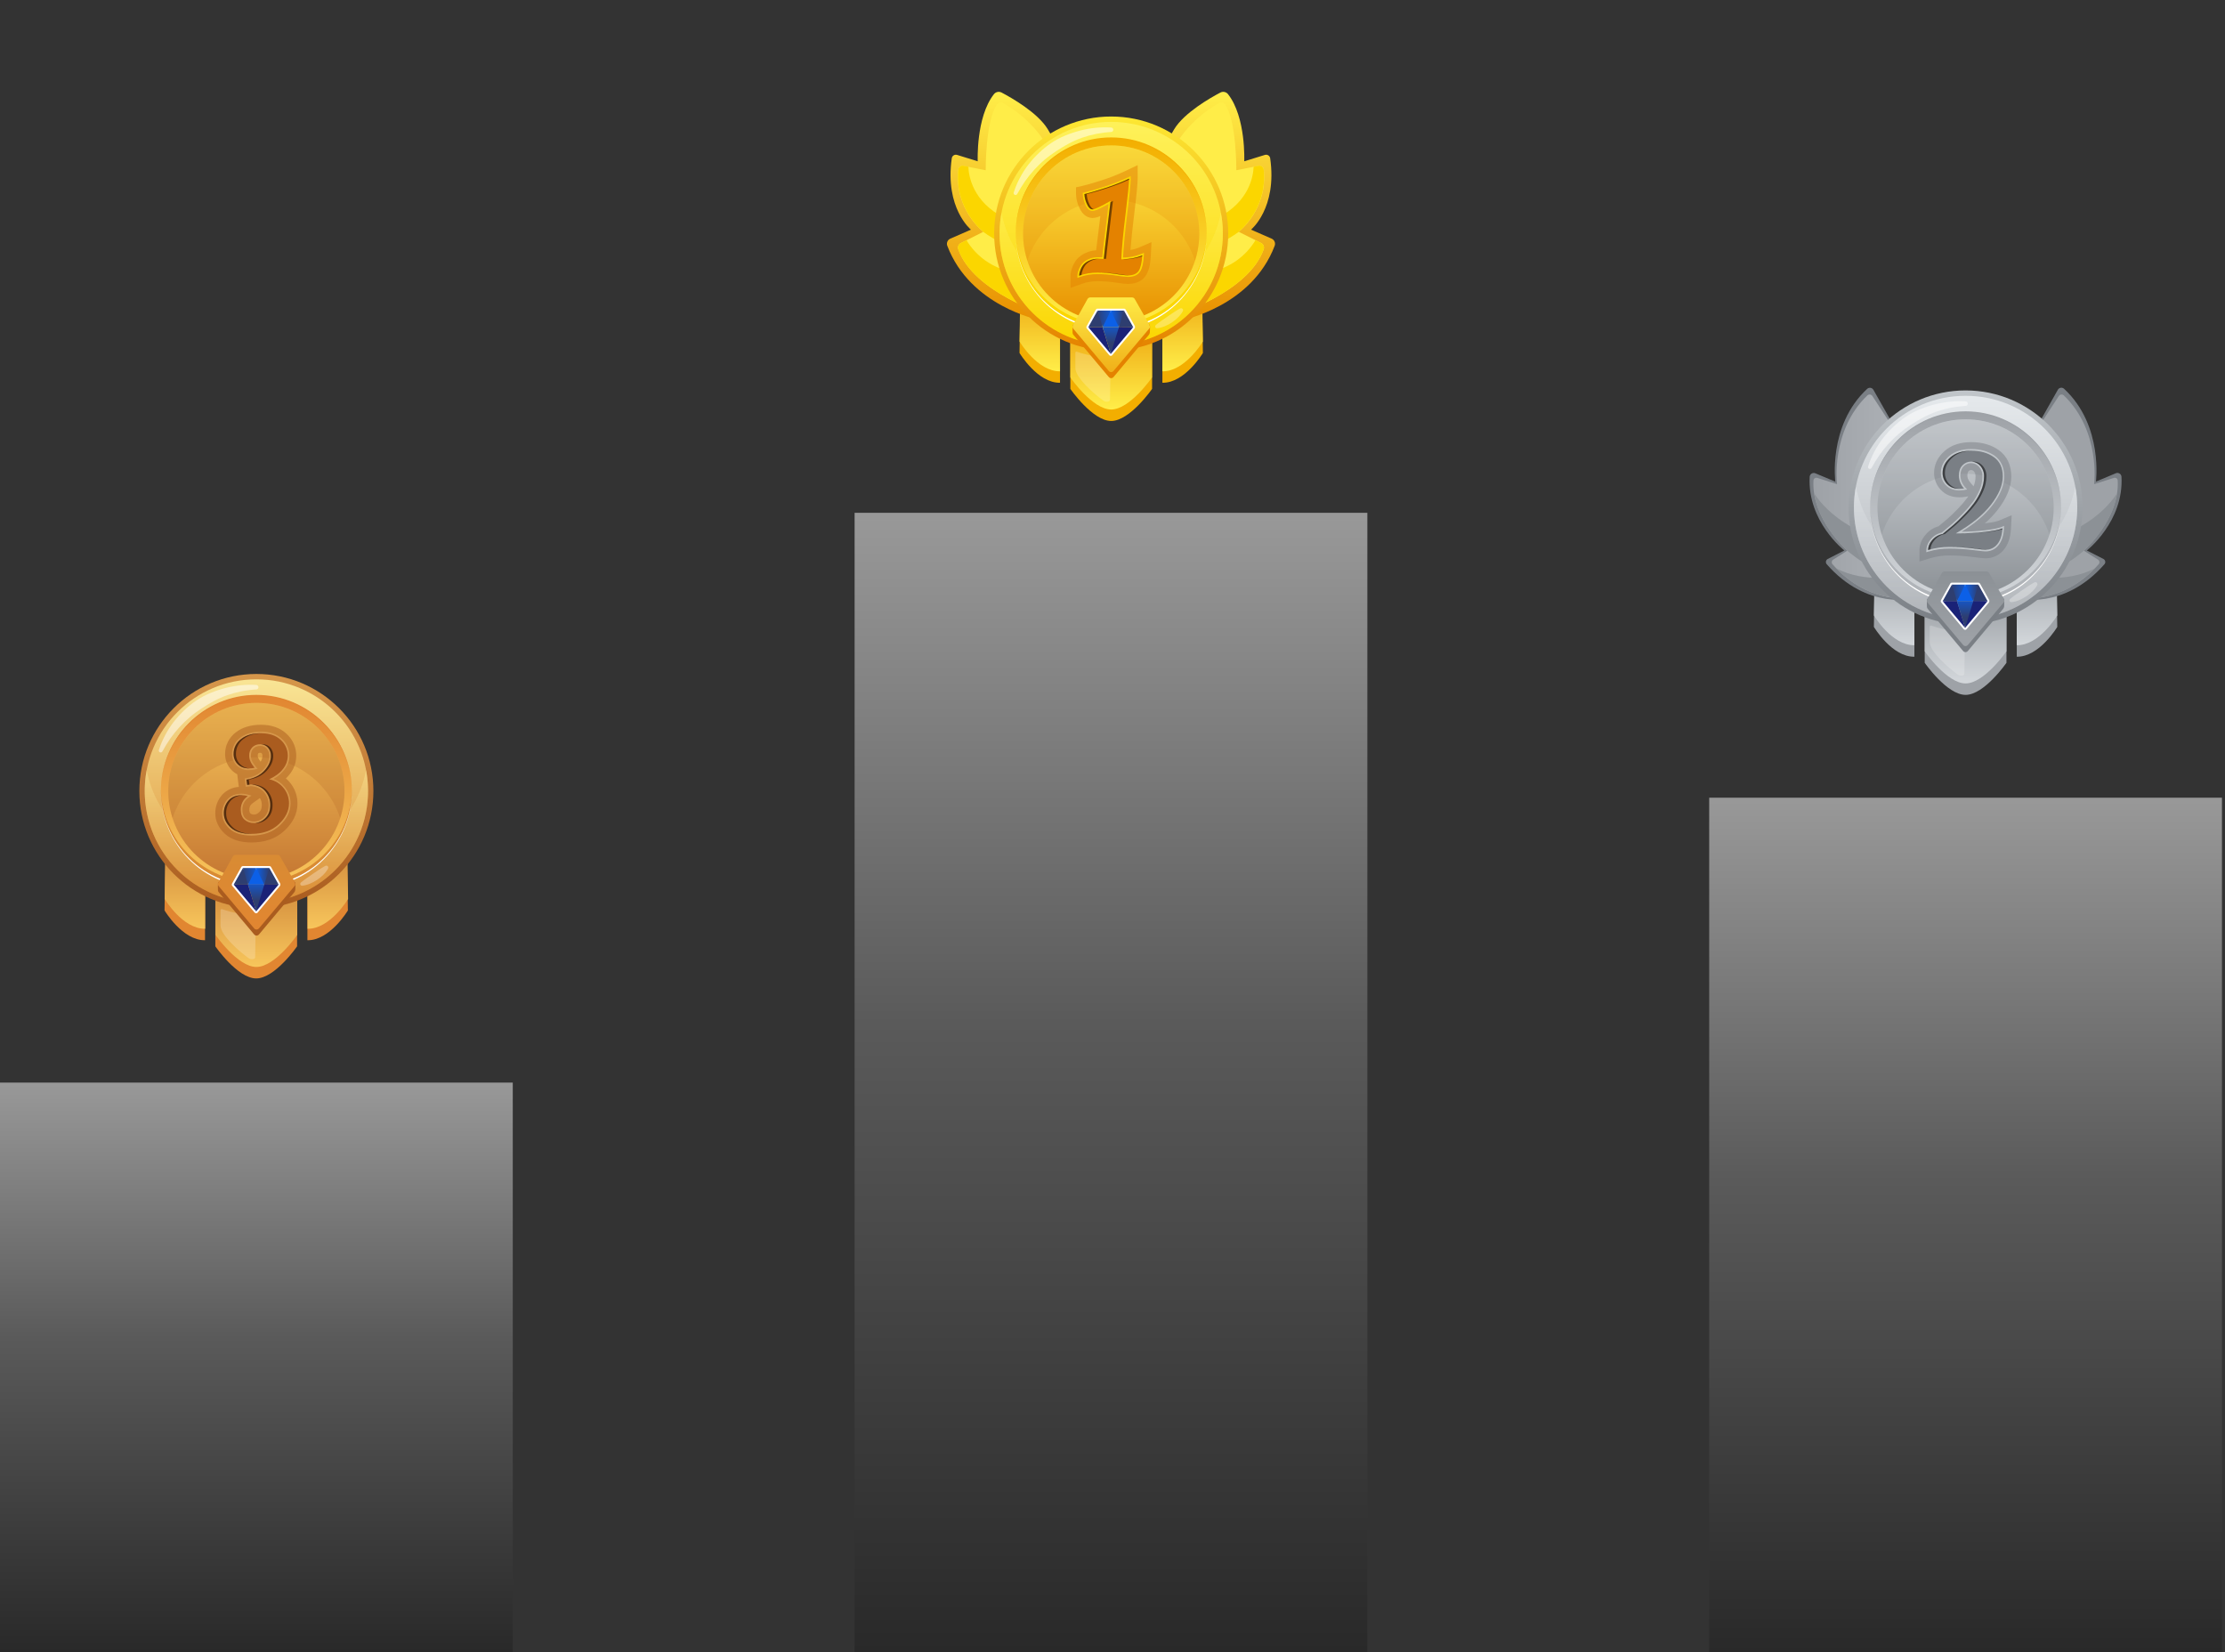 <svg width="606" height="450" viewBox="0 0 606 450" fill="none" xmlns="http://www.w3.org/2000/svg">
<rect x="0" y="0" width="606" height="450" fill="#333333" stroke="none"/>
<g clip-path="url(#clip0_601_698)">
<path d="M510.371 170.72C510.371 170.72 515.264 178.94 521.404 178.845V157.098L510.687 150.336L510.371 170.72ZM524.214 159.589V180.5C524.214 180.5 530.249 189.239 535.346 189.239C540.443 189.239 546.478 180.5 546.478 180.5V159.589H524.214ZM560.005 150.329L549.288 157.098V178.845C555.428 178.95 560.317 170.73 560.317 170.73L560.005 150.329Z" fill="#9EA2A7"/>
<path d="M510.371 167.601C510.371 167.601 515.261 175.817 521.401 175.715V153.968L510.684 147.207L510.371 167.601Z" fill="url(#paint0_linear_601_698)"/>
<path d="M524.213 156.466V177.38C524.213 177.38 530.248 186.12 535.345 186.12C540.441 186.12 546.476 177.38 546.476 177.38V156.466H524.213Z" fill="url(#paint1_linear_601_698)"/>
<path opacity="0.2" d="M526 170.374C528.822 171.363 531.785 171.887 534.774 171.927C534.886 171.93 534.992 171.977 535.069 172.058C535.147 172.139 535.189 172.246 535.189 172.358L535.015 183.48C535.015 184.108 533.809 184.115 533.296 183.755C530.761 181.991 525.6 177.462 525.586 174.845V170.656C525.587 170.607 525.599 170.558 525.622 170.515C525.646 170.471 525.679 170.434 525.72 170.407C525.76 170.379 525.807 170.362 525.856 170.356C525.905 170.35 525.954 170.356 526 170.374Z" fill="white"/>
<path d="M560.004 147.207L549.287 153.968V175.715C555.427 175.817 560.317 167.601 560.317 167.601L560.004 147.207Z" fill="url(#paint2_linear_601_698)"/>
<path d="M521.313 162.97C521.313 162.97 508.625 166.344 497.527 153.659C497.435 153.553 497.368 153.427 497.332 153.291C497.295 153.155 497.29 153.013 497.317 152.874C497.344 152.736 497.402 152.606 497.486 152.494C497.571 152.381 497.68 152.289 497.806 152.225L502.318 149.911C502.318 149.911 492.216 142.038 492.885 129.836C492.898 129.66 492.952 129.489 493.044 129.338C493.136 129.186 493.262 129.059 493.414 128.967C493.565 128.875 493.736 128.82 493.912 128.808C494.089 128.795 494.265 128.825 494.428 128.895L499.865 131.172C499.929 131.613 497.69 115.959 508.543 105.898C508.664 105.785 508.809 105.701 508.967 105.652C509.125 105.603 509.292 105.591 509.456 105.616C509.62 105.642 509.775 105.704 509.911 105.798C510.048 105.892 510.161 106.015 510.242 106.159L519.301 122.188L521.313 162.97Z" fill="#7A7F85"/>
<path d="M522.355 162.8C521.675 162.691 509.541 165.47 499.103 153.669C499.023 153.578 498.964 153.47 498.93 153.353C498.896 153.237 498.887 153.114 498.905 152.994C498.922 152.873 498.965 152.758 499.031 152.656C499.097 152.554 499.184 152.467 499.286 152.402L503.136 149.962C503.136 149.962 493.323 141.369 493.914 130.842C493.921 130.723 493.955 130.607 494.013 130.503C494.072 130.399 494.154 130.31 494.252 130.242C494.351 130.175 494.464 130.131 494.582 130.115C494.7 130.098 494.82 130.108 494.934 130.146L500.336 131.845C500.336 131.845 498.505 117.373 508.593 107.682C508.688 107.593 508.802 107.526 508.925 107.485C509.049 107.444 509.18 107.43 509.309 107.445C509.439 107.46 509.563 107.503 509.674 107.571C509.785 107.639 509.88 107.73 509.953 107.838L518.865 121.437L522.355 162.8Z" fill="url(#paint3_linear_601_698)"/>
<path d="M508.671 153.455C509.667 153.099 504.471 143.601 504.471 143.601C498.817 140.485 495.667 136.765 494.084 134.352C495.443 143.217 503.136 149.983 503.136 149.983C503.136 149.983 507.652 153.812 508.671 153.455ZM522.355 162.8L521.675 156.079C517.227 157.234 507.886 158.824 500.136 154.798C510.336 165.287 521.713 162.694 522.355 162.8Z" fill="#8C9196"/>
<path d="M549.379 162.97C549.379 162.97 562.067 166.344 573.164 153.659C573.257 153.553 573.324 153.427 573.36 153.291C573.396 153.155 573.401 153.013 573.374 152.874C573.348 152.736 573.29 152.606 573.205 152.494C573.12 152.381 573.011 152.289 572.886 152.225L568.373 149.911C568.373 149.911 578.475 142.038 577.806 129.836C577.796 129.659 577.744 129.486 577.653 129.333C577.563 129.18 577.436 129.051 577.285 128.957C577.134 128.863 576.963 128.807 576.786 128.793C576.608 128.779 576.43 128.809 576.267 128.878L570.854 131.155C570.789 131.596 573.029 115.942 562.176 105.881C562.055 105.768 561.91 105.684 561.751 105.635C561.593 105.586 561.426 105.574 561.263 105.599C561.099 105.625 560.943 105.687 560.807 105.781C560.671 105.875 560.558 105.998 560.477 106.142L551.418 122.171L549.379 162.97Z" fill="#7A7F85"/>
<path d="M548.336 162.8C549.016 162.691 561.15 165.47 571.588 153.669C571.668 153.578 571.727 153.47 571.761 153.353C571.795 153.237 571.804 153.114 571.786 152.994C571.769 152.873 571.726 152.758 571.66 152.656C571.594 152.554 571.507 152.467 571.405 152.402L567.555 149.962C567.555 149.962 577.368 141.369 576.777 130.842C576.77 130.723 576.736 130.607 576.678 130.503C576.619 130.399 576.537 130.31 576.439 130.242C576.34 130.175 576.227 130.131 576.109 130.115C575.991 130.098 575.871 130.108 575.757 130.146L570.355 131.845C570.355 131.845 572.186 117.373 562.098 107.682C562.003 107.593 561.889 107.526 561.766 107.485C561.642 107.444 561.511 107.43 561.382 107.445C561.252 107.46 561.128 107.503 561.017 107.571C560.906 107.639 560.811 107.73 560.738 107.838L551.846 121.447L548.336 162.8Z" fill="url(#paint4_linear_601_698)"/>
<path d="M562.036 153.455C561.041 153.099 566.236 143.601 566.236 143.601C571.89 140.489 575.023 136.768 576.607 134.356C575.265 143.221 567.555 149.986 567.555 149.986C567.555 149.986 563.039 153.812 562.036 153.455ZM548.336 162.8L549.016 156.079C553.463 157.234 562.804 158.824 570.555 154.798C560.354 165.287 548.978 162.694 548.336 162.8Z" fill="#8C9196"/>
<path d="M535.345 170.071C552.948 170.071 567.218 155.801 567.218 138.199C567.218 120.596 552.948 106.326 535.345 106.326C517.743 106.326 503.473 120.596 503.473 138.199C503.473 155.801 517.743 170.071 535.345 170.071Z" fill="url(#paint5_linear_601_698)"/>
<path d="M535.345 168.61C552.141 168.61 565.757 154.994 565.757 138.199C565.757 121.403 552.141 107.787 535.345 107.787C518.549 107.787 504.934 121.403 504.934 138.199C504.934 154.994 518.549 168.61 535.345 168.61Z" fill="url(#paint6_linear_601_698)"/>
<path opacity="0.5" d="M535.345 157.213C528.268 157.213 521.412 154.745 515.958 150.234C510.504 145.724 506.794 139.452 505.467 132.5C504.633 136.896 504.779 141.422 505.894 145.755C507.01 150.088 509.068 154.121 511.921 157.567C514.775 161.013 518.354 163.788 522.403 165.692C526.452 167.596 530.871 168.583 535.345 168.583C539.819 168.583 544.239 167.596 548.287 165.692C552.336 163.788 555.915 161.013 558.769 157.567C561.622 154.121 563.68 150.088 564.796 145.755C565.912 141.422 566.058 136.896 565.223 132.5C563.896 139.452 560.186 145.724 554.732 150.234C549.278 154.745 542.423 157.213 535.345 157.213Z" fill="url(#paint7_linear_601_698)"/>
<path d="M535.346 164.193C549.702 164.193 561.34 152.555 561.34 138.199C561.34 123.842 549.702 112.204 535.346 112.204C520.99 112.204 509.352 123.842 509.352 138.199C509.352 152.555 520.99 164.193 535.346 164.193Z" fill="url(#paint8_linear_601_698)"/>
<path d="M535.346 162.195C548.599 162.195 559.342 151.451 559.342 138.199C559.342 124.946 548.599 114.202 535.346 114.202C522.093 114.202 511.35 124.946 511.35 138.199C511.35 151.451 522.093 162.195 535.346 162.195Z" fill="url(#paint9_linear_601_698)"/>
<path opacity="0.2" d="M535.346 129.031C540.414 129.031 545.352 130.635 549.453 133.614C553.554 136.593 556.606 140.793 558.173 145.613C559.34 142.012 559.639 138.186 559.045 134.448C558.45 130.709 556.98 127.164 554.754 124.103C552.528 121.041 549.609 118.55 546.236 116.832C542.863 115.114 539.131 114.219 535.346 114.219C531.561 114.219 527.829 115.114 524.456 116.832C521.083 118.55 518.164 121.041 515.938 124.103C513.712 127.164 512.241 130.709 511.647 134.448C511.053 138.186 511.351 142.012 512.519 145.613C514.085 140.793 517.138 136.593 521.239 133.614C525.339 130.635 530.278 129.031 535.346 129.031Z" fill="#7A7F85"/>
<path d="M535.346 112.446C542.212 112.419 548.807 115.12 553.682 119.955C558.557 124.79 561.311 131.363 561.34 138.229V138.137C561.34 123.781 549.702 112.021 535.346 112.021C520.989 112.021 509.352 123.798 509.352 138.137V138.229C509.38 131.363 512.135 124.79 517.01 119.955C521.884 115.12 528.48 112.419 535.346 112.446Z" fill="#9EA2A7"/>
<path d="M535.344 163.01C521.144 163.01 509.605 151.869 509.354 137.726V138.199C509.354 145.093 512.092 151.704 516.967 156.579C521.842 161.454 528.454 164.193 535.348 164.193C542.242 164.193 548.854 161.454 553.728 156.579C558.603 151.704 561.342 145.093 561.342 138.199V137.726C561.084 151.869 549.544 163.01 535.344 163.01Z" fill="#B0B4B9"/>
<path d="M535.346 164.013C542.212 164.04 548.807 161.339 553.682 156.504C558.557 151.668 561.311 145.095 561.34 138.229V138.321C561.34 152.677 549.702 164.485 535.346 164.485C520.989 164.485 509.352 152.681 509.352 138.321V138.229C509.38 145.095 512.135 151.668 517.01 156.504C521.884 161.339 528.48 164.04 535.346 164.013Z" fill="white"/>
<path opacity="0.5" d="M508.815 126.992C508.92 126.652 509.035 126.313 509.154 125.973C509.273 125.633 509.409 125.314 509.545 124.987C509.681 124.661 509.831 124.338 509.98 124.016C510.13 123.693 510.293 123.377 510.459 123.061C511.126 121.798 511.897 120.592 512.763 119.456C512.977 119.17 513.201 118.888 513.443 118.613C513.684 118.338 513.905 118.066 514.143 117.797C514.38 117.529 514.628 117.267 514.88 117.009C515.131 116.751 515.383 116.496 515.644 116.251C516.168 115.753 516.709 115.277 517.269 114.824C517.829 114.369 518.404 113.934 519.005 113.533C519.604 113.13 520.223 112.758 520.86 112.418C521.18 112.249 521.503 112.079 521.829 111.936C522.155 111.793 522.485 111.637 522.818 111.498C524.144 110.951 525.506 110.497 526.895 110.138C528.275 109.784 529.68 109.537 531.098 109.401C531.805 109.333 532.515 109.289 533.222 109.275C533.929 109.262 534.639 109.275 535.342 109.32C535.504 109.32 535.658 109.384 535.772 109.498C535.886 109.612 535.951 109.766 535.951 109.928C535.951 110.089 535.886 110.244 535.772 110.358C535.658 110.472 535.504 110.536 535.342 110.536L534.323 110.618C533.983 110.652 533.643 110.686 533.304 110.73C532.624 110.815 531.972 110.92 531.316 111.052C530.005 111.312 528.713 111.66 527.449 112.096C526.196 112.533 524.979 113.068 523.81 113.696C523.517 113.852 523.229 114.015 522.943 114.175C522.658 114.335 522.372 114.515 522.09 114.675C521.524 115.01 520.966 115.359 520.415 115.721C519.868 116.085 519.321 116.455 518.791 116.846C518.526 117.043 518.264 117.244 518.006 117.447C517.748 117.651 517.49 117.859 517.238 118.073C516.735 118.501 516.243 118.942 515.767 119.405C515.291 119.867 514.826 120.339 514.377 120.828C513.48 121.818 512.644 122.862 511.876 123.954C511.492 124.502 511.122 125.066 510.768 125.653C510.415 126.241 510.089 126.816 509.749 127.414C509.69 127.533 509.587 127.624 509.462 127.67C509.337 127.716 509.199 127.713 509.077 127.661C508.954 127.609 508.856 127.513 508.802 127.391C508.749 127.269 508.743 127.131 508.787 127.006L508.815 126.992Z" fill="white"/>
<path opacity="0.3" d="M554.884 159.293C554.798 159.456 554.704 159.615 554.602 159.769L554.445 159.993L554.279 160.214L554.109 160.428L553.932 160.635L553.749 160.839L553.559 161.036C553.042 161.554 552.472 162.016 551.86 162.416C551.254 162.82 550.608 163.162 549.933 163.435C549.767 163.503 549.593 163.568 549.423 163.625L549.162 163.71L548.9 163.785L548.635 163.853L548.363 163.911C548.183 163.945 548.003 163.975 547.816 163.992C547.688 164.003 547.56 163.962 547.462 163.878C547.364 163.795 547.303 163.676 547.293 163.547C547.287 163.474 547.297 163.4 547.323 163.332C547.348 163.263 547.389 163.201 547.442 163.15L547.646 162.976L547.85 162.81L548.258 162.494L548.669 162.191C548.805 162.09 548.944 161.994 549.08 161.896C549.627 161.505 550.174 161.131 550.721 160.758C551.268 160.384 551.815 160.01 552.376 159.643L552.801 159.371L553.232 159.099C553.379 159.011 553.525 158.923 553.674 158.838L553.902 158.709L554.14 158.583C554.203 158.553 554.271 158.536 554.34 158.532C554.41 158.528 554.48 158.539 554.545 158.562C554.611 158.585 554.671 158.621 554.723 158.668C554.775 158.715 554.817 158.771 554.846 158.834C554.886 158.903 554.91 158.98 554.917 159.059C554.923 159.139 554.912 159.219 554.884 159.293Z" fill="white"/>
<path d="M535.325 177.598C535.202 177.597 535.081 177.571 534.97 177.519C534.86 177.467 534.761 177.392 534.682 177.299L525.008 165.773C524.882 165.621 524.812 165.43 524.811 165.233C524.784 164.574 524.791 163.913 524.832 163.255L528.909 157.682C528.983 157.549 529.093 157.439 529.225 157.364C529.357 157.288 529.508 157.25 529.66 157.254H540.951C540.975 157.253 540.999 157.253 541.023 157.254C541.17 157.256 541.314 157.296 541.441 157.372C541.567 157.447 541.671 157.554 541.743 157.682L545.841 163.163C545.936 163.241 545.882 164.611 545.868 164.74C545.892 165.025 545.845 165.312 545.732 165.576C545.666 165.685 545.592 165.789 545.512 165.888L535.963 177.288C535.845 177.438 535.678 177.541 535.491 177.581C535.436 177.591 535.38 177.597 535.325 177.598Z" fill="#7A7F85"/>
<path d="M535.319 175.95C535.197 175.95 535.076 175.924 534.965 175.872C534.855 175.82 534.757 175.745 534.68 175.651L525.002 164.125C524.894 163.994 524.828 163.834 524.812 163.664C524.796 163.495 524.832 163.326 524.914 163.177L528.893 156.041C528.967 155.909 529.076 155.799 529.208 155.724C529.339 155.649 529.489 155.61 529.641 155.613H541.024C541.171 155.614 541.316 155.654 541.443 155.729C541.57 155.805 541.675 155.912 541.747 156.041L545.601 162.806C545.818 163.218 546.036 163.71 545.757 164.026C545.618 164.2 535.968 175.651 535.968 175.651C535.846 175.797 535.68 175.898 535.495 175.94C535.437 175.95 535.378 175.953 535.319 175.95Z" fill="url(#paint10_linear_601_698)"/>
<path d="M535.219 171.529C535.142 171.529 535.066 171.512 534.996 171.479C534.926 171.446 534.864 171.398 534.815 171.339L528.698 164.057C528.62 163.961 528.577 163.841 528.576 163.717C528.577 163.627 528.6 163.538 528.644 163.459L531.159 158.946C531.205 158.863 531.274 158.793 531.357 158.745C531.44 158.697 531.535 158.673 531.631 158.675H538.824C538.918 158.676 539.009 158.701 539.089 158.749C539.169 158.797 539.235 158.865 539.28 158.946L541.685 163.265C541.778 163.392 541.826 163.546 541.822 163.703C541.818 163.859 541.761 164.01 541.662 164.132L535.627 171.335C535.552 171.429 535.446 171.493 535.328 171.515C535.292 171.525 535.256 171.53 535.219 171.529ZM529.738 163.653L535.212 170.177L540.683 163.642L538.502 159.731H535.324C535.279 159.738 535.234 159.738 535.189 159.731C535.159 159.735 535.13 159.735 535.1 159.731H531.923L529.738 163.653Z" fill="white"/>
<path d="M533.005 163.714H529.107L531.622 159.201L532.645 161.223L533.005 163.714ZM537.436 163.714H541.337L538.819 159.201L537.66 161.165L537.436 163.714Z" fill="#2E3E70"/>
<path d="M533.008 163.714L534.547 161.424L535.22 159.201H531.625L533.008 163.714Z" fill="url(#paint11_linear_601_698)"/>
<path d="M537.431 163.714L535.79 161.621L535.219 159.201H538.817L537.431 163.714Z" fill="url(#paint12_linear_601_698)"/>
<path d="M537.432 163.714L535.22 159.201L533.008 163.714H537.432Z" fill="#0C60E7"/>
<path d="M537.455 163.673L541.332 163.714L535.219 170.999L535.66 166.31L537.455 163.673Z" fill="#1A2277"/>
<path d="M533.005 163.714H529.107L535.22 170.999L535.112 170.567L533.005 163.714Z" fill="#1A2277"/>
<path d="M537.432 163.714L535.22 170.999L533.008 163.714H537.432Z" fill="url(#paint13_linear_601_698)"/>
<path opacity="0.5" d="M522.783 149.782C522.822 148.384 523.316 147.038 524.19 145.946C525.129 144.668 526.471 143.743 527.999 143.319C528.913 142.565 529.725 141.879 530.422 141.281C531.169 140.635 532.121 139.735 533.198 138.606C534.134 137.659 535.005 136.648 535.804 135.582C535.906 135.446 536.001 135.307 536.096 135.168L535.322 135.297C534.772 135.387 534.217 135.434 533.66 135.436C531.621 135.436 529.885 134.757 528.634 133.438C527.422 132.185 526.75 130.506 526.766 128.763C526.766 126.52 527.761 124.464 529.64 122.813C531.462 121.216 533.908 120.407 536.912 120.407C539.831 120.407 542.349 121.138 544.363 122.572C546.606 124.165 547.792 126.649 547.792 129.751C547.792 132.633 546.538 135.708 544.054 138.888C543.014 140.21 541.85 141.43 540.578 142.531C543.065 142.239 544.088 141.923 544.479 141.756L547.894 140.322L547.7 144.019C547.578 146.371 546.932 148.27 545.791 149.667C545.192 150.42 544.429 151.026 543.559 151.438C542.69 151.851 541.737 152.058 540.775 152.045C540.459 152.045 539.875 152.015 536.888 151.644C534.921 151.399 532.941 151.277 530.959 151.277C529.208 151.261 527.466 151.505 525.787 152.001L522.783 152.925V149.782ZM536.874 128.012C536.739 128.005 536.603 128.029 536.479 128.083C536.354 128.137 536.243 128.218 536.154 128.321C536.076 128.402 535.835 128.661 535.835 129.527C535.835 129.942 535.923 130.591 536.691 131.481L537.523 132.439C537.868 131.595 538.05 130.694 538.06 129.782C538.06 128.953 537.836 128.61 537.639 128.406C537.551 128.285 537.436 128.187 537.303 128.119C537.17 128.05 537.024 128.014 536.874 128.012Z" fill="#7A7F85"/>
<path d="M524.665 149.782C524.708 148.788 525.071 147.834 525.701 147.064C526.481 146.02 527.614 145.295 528.888 145.025C529.928 144.165 530.859 143.384 531.654 142.701C532.45 142.018 533.418 141.08 534.549 139.911C535.547 138.901 536.474 137.823 537.326 136.687C538.068 135.657 538.689 134.545 539.177 133.374C539.667 132.239 539.923 131.018 539.932 129.782C539.959 129.296 539.891 128.81 539.73 128.351C539.569 127.892 539.319 127.47 538.994 127.108C538.729 126.803 538.401 126.558 538.034 126.389C537.667 126.22 537.268 126.132 536.863 126.129C536.478 126.123 536.095 126.197 535.74 126.347C535.384 126.498 535.065 126.721 534.801 127.002C534.22 127.594 533.938 128.419 533.938 129.527C533.965 130.717 534.435 131.853 535.256 132.714L535.769 133.306L534.998 133.435C534.549 133.51 534.094 133.548 533.639 133.55C532.106 133.55 530.873 133.075 529.976 132.133C529.537 131.689 529.191 131.162 528.958 130.583C528.725 130.003 528.609 129.384 528.617 128.759C528.617 127.06 529.368 125.524 530.849 124.226C532.331 122.928 534.342 122.289 536.877 122.289C539.412 122.289 541.536 122.901 543.238 124.104C544.94 125.307 545.871 127.244 545.871 129.748C545.871 132.201 544.753 134.886 542.545 137.73C540.608 140.227 537.822 142.602 534.247 144.804C536.35 144.785 538.45 144.659 540.54 144.427C542.742 144.176 544.308 143.863 545.188 143.489L545.837 143.217L545.8 143.917C545.698 145.858 545.195 147.39 544.312 148.467C543.891 149.007 543.35 149.441 542.733 149.736C542.116 150.03 541.438 150.178 540.754 150.166C540.523 150.166 539.894 150.125 537.098 149.775C535.054 149.524 532.997 149.398 530.937 149.398C528.994 149.385 527.06 149.661 525.198 150.217L524.631 150.394L524.665 149.782Z" fill="#C1C6CA"/>
<path d="M533.66 133.112C532.246 133.112 531.13 132.685 530.313 131.831C529.917 131.427 529.605 130.949 529.395 130.424C529.185 129.899 529.081 129.338 529.089 128.773C529.089 127.187 529.784 125.786 531.172 124.569C532.561 123.353 534.474 122.744 536.911 122.741C539.351 122.741 541.39 123.32 543.028 124.478C544.665 125.635 545.482 127.397 545.478 129.762C545.478 132.124 544.399 134.695 542.243 137.475C540.086 140.254 536.899 142.85 532.681 145.263H533.377C535.794 145.266 538.21 145.133 540.612 144.865C542.877 144.607 544.468 144.283 545.386 143.894C545.286 145.749 544.823 147.182 543.996 148.192C543.614 148.677 543.125 149.067 542.566 149.33C542.008 149.593 541.395 149.722 540.778 149.707C540.434 149.707 539.233 149.579 537.176 149.323C535.118 149.069 533.046 148.942 530.972 148.943C528.985 148.929 527.007 149.214 525.104 149.786C525.148 148.888 525.482 148.028 526.055 147.336C526.796 146.347 527.877 145.669 529.089 145.433C530.186 144.527 531.136 143.734 531.94 143.054C532.744 142.375 533.72 141.436 534.866 140.237C535.877 139.212 536.817 138.118 537.679 136.965C538.444 135.91 539.082 134.77 539.582 133.567C540.101 132.378 540.375 131.096 540.387 129.799C540.439 128.706 540.058 127.636 539.327 126.822C539.021 126.474 538.644 126.194 538.222 126.002C537.8 125.809 537.341 125.708 536.877 125.704C536.432 125.7 535.991 125.789 535.581 125.964C535.172 126.14 534.803 126.398 534.499 126.724C533.843 127.403 533.513 128.338 533.513 129.558C533.544 130.851 534.051 132.088 534.937 133.03C534.514 133.093 534.087 133.121 533.66 133.112Z" fill="#7A7F85"/>
<g opacity="0.5">
<path d="M533.659 133.112H533.955C533.39 133.11 532.832 132.995 532.312 132.775C531.792 132.555 531.321 132.234 530.927 131.83C530.533 131.426 530.223 130.948 530.015 130.423C529.807 129.898 529.706 129.337 529.717 128.773C529.717 127.187 530.412 125.786 531.8 124.569C533.129 123.404 534.947 122.803 537.237 122.752H536.914C534.477 122.752 532.564 123.361 531.175 124.58C529.787 125.798 529.092 127.199 529.092 128.783C529.084 129.348 529.188 129.909 529.398 130.434C529.608 130.959 529.92 131.437 530.315 131.841C531.133 132.688 532.248 133.112 533.659 133.112ZM533.367 145.249H533.995C536.419 145.257 538.841 145.129 541.25 144.865C542.641 144.734 544.019 144.485 545.368 144.121L545.389 143.894C544.469 144.285 542.877 144.609 540.611 144.865C538.206 145.129 535.787 145.257 533.367 145.249Z" fill="black"/>
<path d="M526.68 147.332C527.42 146.343 528.501 145.665 529.714 145.429C530.81 144.523 531.761 143.73 532.565 143.051C533.37 142.354 534.342 141.416 535.491 140.234C536.502 139.208 537.442 138.115 538.304 136.962C539.067 135.906 539.706 134.766 540.207 133.564C540.724 132.374 540.997 131.093 541.009 129.795C541.062 128.702 540.681 127.632 539.949 126.819C539.642 126.47 539.266 126.19 538.843 125.997C538.421 125.805 537.963 125.704 537.499 125.701C537.387 125.701 537.281 125.725 537.159 125.735C537.987 125.813 538.754 126.2 539.31 126.819C540.041 127.633 540.422 128.702 540.37 129.795C540.364 131.086 540.099 132.363 539.592 133.55C539.092 134.753 538.453 135.893 537.689 136.948C536.826 138.101 535.886 139.195 534.876 140.22C533.729 141.403 532.754 142.342 531.95 143.037C531.146 143.733 530.195 144.526 529.099 145.416C527.887 145.652 526.805 146.33 526.065 147.319C525.492 148.011 525.158 148.871 525.113 149.769C525.324 149.704 525.545 149.653 525.759 149.599C525.839 148.77 526.159 147.982 526.68 147.332ZM537.815 149.323C535.753 149.069 533.677 148.942 531.6 148.943H531.406C533.337 148.958 535.266 149.084 537.183 149.32C539.242 149.576 540.443 149.704 540.785 149.704C540.893 149.704 541.002 149.704 541.107 149.687C540.567 149.653 539.476 149.531 537.815 149.323Z" fill="black"/>
</g>
</g>
<rect opacity="0.5" x="465.518" y="217.241" width="139.655" height="232.759" fill="url(#paint14_linear_601_698)"/>
<g clip-path="url(#clip1_601_698)">
<path d="M44.812 247.936C44.812 247.936 49.702 256.156 55.842 256.054V234.307L45.125 227.548L44.812 247.936ZM58.649 236.804V257.719C58.649 257.719 64.684 266.458 69.784 266.458C74.884 266.458 80.916 257.719 80.916 257.719V236.804H58.649ZM94.443 227.548L83.726 234.31V256.057C89.862 256.159 94.752 247.939 94.752 247.939L94.443 227.548Z" fill="#E18631"/>
<path d="M44.853 244.817C44.853 244.817 49.746 253.033 55.887 252.931V231.184L45.169 224.422L44.853 244.817Z" fill="url(#paint15_linear_601_698)"/>
<path d="M58.695 233.682V254.596C58.695 254.596 64.73 263.336 69.827 263.336C74.924 263.336 80.959 254.596 80.959 254.596V233.682H58.695Z" fill="url(#paint16_linear_601_698)"/>
<path opacity="0.2" d="M60.483 247.596C63.304 248.585 66.267 249.11 69.256 249.149C69.369 249.153 69.475 249.2 69.553 249.282C69.63 249.363 69.673 249.472 69.671 249.584L69.498 260.706C69.498 261.331 68.291 261.338 67.778 260.977C65.243 259.214 60.082 254.684 60.068 252.068V247.882C60.068 247.832 60.081 247.783 60.104 247.74C60.127 247.696 60.16 247.658 60.201 247.63C60.242 247.602 60.288 247.584 60.338 247.578C60.387 247.573 60.437 247.579 60.483 247.596Z" fill="white"/>
<path d="M94.487 224.422L83.769 231.188V252.934C89.91 253.033 94.803 244.817 94.803 244.817L94.487 224.422Z" fill="url(#paint17_linear_601_698)"/>
<path d="M69.828 247.29C87.43 247.29 101.7 233.021 101.7 215.418C101.7 197.815 87.43 183.545 69.828 183.545C52.225 183.545 37.955 197.815 37.955 215.418C37.955 233.021 52.225 247.29 69.828 247.29Z" fill="url(#paint18_linear_601_698)"/>
<path d="M69.828 245.829C86.623 245.829 100.239 232.214 100.239 215.418C100.239 198.622 86.623 185.006 69.828 185.006C53.032 185.006 39.416 198.622 39.416 215.418C39.416 232.214 53.032 245.829 69.828 245.829Z" fill="url(#paint19_linear_601_698)"/>
<path opacity="0.5" d="M69.828 234.433C62.75 234.432 55.895 231.964 50.441 227.453C44.988 222.942 41.278 216.671 39.95 209.719C39.115 214.115 39.261 218.641 40.377 222.974C41.492 227.307 43.55 231.34 46.404 234.786C49.258 238.233 52.836 241.007 56.885 242.911C60.934 244.815 65.353 245.802 69.828 245.802C74.302 245.802 78.721 244.815 82.77 242.911C86.819 241.007 90.398 238.233 93.251 234.786C96.105 231.34 98.163 227.307 99.278 222.974C100.394 218.641 100.54 214.115 99.706 209.719C98.378 216.671 94.667 222.942 89.214 227.453C83.76 231.964 76.905 234.432 69.828 234.433Z" fill="url(#paint20_linear_601_698)"/>
<path d="M69.828 241.409C84.184 241.409 95.822 229.771 95.822 215.414C95.822 201.058 84.184 189.42 69.828 189.42C55.472 189.42 43.834 201.058 43.834 215.414C43.834 229.771 55.472 241.409 69.828 241.409Z" fill="url(#paint21_linear_601_698)"/>
<path d="M69.828 239.414C83.081 239.414 93.825 228.671 93.825 215.418C93.825 202.165 83.081 191.422 69.828 191.422C56.575 191.422 45.832 202.165 45.832 215.418C45.832 228.671 56.575 239.414 69.828 239.414Z" fill="url(#paint22_linear_601_698)"/>
<path opacity="0.2" d="M69.828 206.247C74.897 206.247 79.835 207.851 83.936 210.83C88.036 213.808 91.089 218.009 92.656 222.829C93.823 219.228 94.121 215.402 93.527 211.663C92.933 207.925 91.462 204.38 89.236 201.319C87.01 198.257 84.091 195.766 80.718 194.048C77.345 192.33 73.614 191.434 69.828 191.434C66.043 191.434 62.311 192.33 58.938 194.048C55.565 195.766 52.646 198.257 50.42 201.319C48.194 204.38 46.724 207.925 46.13 211.663C45.535 215.402 45.834 219.228 47.001 222.829C48.568 218.009 51.62 213.808 55.721 210.83C59.822 207.851 64.76 206.247 69.828 206.247Z" fill="#AA5C1F"/>
<path d="M69.828 189.661C76.694 189.634 83.29 192.335 88.164 197.171C93.039 202.006 95.794 208.579 95.822 215.445V215.353C95.822 200.997 84.184 189.237 69.828 189.237C55.472 189.237 43.834 200.997 43.834 215.353V215.445C43.863 208.579 46.617 202.006 51.492 197.171C56.367 192.335 62.962 189.634 69.828 189.661Z" fill="#E18631"/>
<path d="M69.827 240.226C55.627 240.226 44.087 229.084 43.836 214.945V215.414C43.836 222.309 46.575 228.92 51.45 233.795C56.324 238.67 62.936 241.409 69.83 241.409C76.724 241.409 83.336 238.67 88.211 233.795C93.086 228.92 95.824 222.309 95.824 215.414V214.945C95.566 229.084 84.027 240.226 69.827 240.226Z" fill="#D98B33"/>
<path d="M69.828 241.229C76.694 241.256 83.29 238.555 88.164 233.719C93.039 228.884 95.794 222.311 95.822 215.445V215.537C95.822 229.893 84.184 241.701 69.828 241.701C55.472 241.701 43.834 229.879 43.834 215.537V215.445C43.863 222.311 46.617 228.884 51.492 233.719C56.367 238.555 62.962 241.256 69.828 241.229Z" fill="white"/>
<path opacity="0.5" d="M43.296 204.208C43.401 203.868 43.517 203.528 43.635 203.206C43.754 202.883 43.89 202.546 44.026 202.217C44.162 201.887 44.312 201.568 44.461 201.245C44.611 200.922 44.774 200.606 44.94 200.294C45.607 199.029 46.378 197.822 47.244 196.685C47.458 196.4 47.682 196.121 47.924 195.842C48.165 195.564 48.386 195.295 48.624 195.027C48.861 194.758 49.109 194.497 49.361 194.239C49.612 193.98 49.864 193.729 50.126 193.481C50.649 192.985 51.189 192.506 51.75 192.054C52.31 191.602 52.885 191.163 53.486 190.762C54.085 190.361 54.704 189.99 55.341 189.651C55.661 189.481 55.983 189.312 56.31 189.165C56.636 189.019 56.965 188.866 57.298 188.73C58.625 188.184 59.987 187.73 61.376 187.371C62.756 187.013 64.161 186.76 65.579 186.617C66.286 186.549 66.996 186.508 67.703 186.491C68.41 186.474 69.12 186.491 69.823 186.535C69.985 186.547 70.135 186.621 70.242 186.743C70.349 186.864 70.403 187.023 70.394 187.184C70.385 187.332 70.322 187.471 70.217 187.575C70.113 187.679 69.974 187.742 69.827 187.752C69.489 187.777 69.149 187.804 68.807 187.833C68.468 187.867 68.128 187.901 67.788 187.949C67.108 188.034 66.456 188.136 65.8 188.268C64.489 188.528 63.197 188.876 61.933 189.312C60.68 189.749 59.463 190.285 58.294 190.915C58.002 191.068 57.713 191.231 57.428 191.391C57.142 191.551 56.857 191.731 56.575 191.891C56.007 192.23 55.45 192.57 54.9 192.941C54.349 193.311 53.805 193.671 53.275 194.065C53.01 194.259 52.749 194.459 52.49 194.663C52.232 194.867 51.974 195.078 51.722 195.292C51.22 195.717 50.727 196.158 50.251 196.62C49.776 197.083 49.31 197.555 48.861 198.048C47.963 199.035 47.128 200.078 46.361 201.17C45.978 201.721 45.608 202.287 45.253 202.869C44.896 203.444 44.573 204.031 44.233 204.629C44.174 204.748 44.071 204.84 43.946 204.886C43.821 204.932 43.684 204.929 43.561 204.877C43.439 204.825 43.34 204.728 43.287 204.607C43.233 204.485 43.228 204.347 43.272 204.222L43.296 204.208Z" fill="white"/>
<path opacity="0.3" d="M89.365 236.509C89.279 236.672 89.185 236.831 89.083 236.985C89.032 237.063 88.978 237.134 88.927 237.212C88.876 237.29 88.818 237.358 88.76 237.43L88.591 237.644C88.533 237.715 88.472 237.783 88.414 237.851L88.231 238.055L88.04 238.252C87.522 238.769 86.953 239.233 86.341 239.635C85.734 240.037 85.089 240.378 84.415 240.654C84.248 240.722 84.075 240.787 83.905 240.845C83.817 240.872 83.732 240.902 83.643 240.926L83.382 241.004L83.117 241.072L82.845 241.13C82.665 241.164 82.485 241.191 82.298 241.208C82.198 241.215 82.098 241.191 82.012 241.139C81.926 241.087 81.859 241.011 81.818 240.919C81.777 240.827 81.765 240.726 81.784 240.627C81.803 240.529 81.852 240.439 81.924 240.369L82.128 240.196L82.332 240.032C82.468 239.924 82.603 239.818 82.739 239.716L83.15 239.414L83.589 239.101C84.136 238.714 84.683 238.337 85.23 237.963C85.777 237.589 86.324 237.219 86.885 236.852L87.31 236.577L87.741 236.308C87.887 236.22 88.033 236.128 88.183 236.043L88.411 235.914C88.489 235.873 88.567 235.829 88.648 235.792C88.712 235.76 88.781 235.741 88.852 235.736C88.922 235.732 88.993 235.741 89.061 235.765C89.127 235.788 89.189 235.825 89.241 235.873C89.294 235.921 89.336 235.979 89.365 236.043C89.4 236.116 89.418 236.195 89.418 236.276C89.418 236.357 89.4 236.436 89.365 236.509Z" fill="white"/>
<path d="M69.868 254.786C69.746 254.786 69.626 254.76 69.516 254.709C69.406 254.658 69.308 254.583 69.229 254.491L59.555 242.961C59.427 242.812 59.357 242.621 59.358 242.425C59.331 241.766 59.338 241.105 59.379 240.447L63.456 234.874C63.53 234.741 63.639 234.63 63.772 234.554C63.904 234.478 64.055 234.44 64.207 234.443H75.59C75.738 234.445 75.882 234.485 76.009 234.561C76.135 234.637 76.239 234.745 76.311 234.874L80.408 240.355C80.504 240.433 80.449 241.799 80.436 241.929C80.46 242.215 80.413 242.503 80.3 242.768C80.234 242.876 80.16 242.98 80.079 243.077L70.531 254.481C70.411 254.628 70.244 254.73 70.058 254.769C69.996 254.783 69.932 254.789 69.868 254.786Z" fill="#AA5C1F"/>
<path d="M69.865 253.142C69.743 253.141 69.623 253.115 69.513 253.063C69.403 253.011 69.305 252.936 69.227 252.843L59.549 241.314C59.423 241.163 59.355 240.973 59.355 240.777C59.354 240.634 59.391 240.493 59.461 240.369L63.44 233.233C63.513 233.1 63.622 232.99 63.754 232.914C63.886 232.839 64.035 232.801 64.187 232.805H75.57C75.718 232.805 75.863 232.845 75.991 232.921C76.118 232.996 76.223 233.104 76.294 233.233L80.147 239.995C80.365 240.406 80.582 240.902 80.304 241.215C80.165 241.388 70.514 252.839 70.514 252.839C70.394 252.986 70.228 253.088 70.042 253.128C69.984 253.139 69.924 253.144 69.865 253.142Z" fill="url(#paint23_linear_601_698)"/>
<path d="M69.766 248.718C69.689 248.719 69.612 248.703 69.543 248.67C69.472 248.638 69.411 248.59 69.362 248.531L63.245 241.246C63.166 241.15 63.123 241.03 63.123 240.906C63.123 240.815 63.146 240.726 63.191 240.648L65.706 236.135C65.752 236.051 65.82 235.981 65.903 235.933C65.987 235.885 66.082 235.861 66.178 235.863H73.371C73.465 235.863 73.556 235.889 73.636 235.937C73.716 235.985 73.782 236.053 73.826 236.135L76.232 240.45C76.325 240.578 76.373 240.732 76.368 240.889C76.364 241.047 76.308 241.198 76.209 241.32L70.174 248.524C70.097 248.617 69.992 248.681 69.875 248.707C69.839 248.714 69.802 248.718 69.766 248.718ZM64.288 240.845L69.766 247.369L75.237 240.834L73.055 236.923H69.875C69.829 236.927 69.784 236.927 69.739 236.923H66.477L64.288 240.845Z" fill="white"/>
<path d="M67.551 240.906H63.65L66.168 236.393L67.191 238.412L67.551 240.906ZM71.982 240.906H75.88L73.365 236.393L72.206 238.354L71.982 240.906Z" fill="#2E3E70"/>
<path d="M67.554 240.906L69.094 238.612L69.766 236.393H66.168L67.554 240.906Z" fill="url(#paint24_linear_601_698)"/>
<path d="M71.978 240.906L70.337 238.813L69.766 236.393H73.361L71.978 240.906Z" fill="url(#paint25_linear_601_698)"/>
<path d="M71.979 240.906L69.767 236.393L67.555 240.906H71.979Z" fill="#0C60E7"/>
<path d="M72.001 240.862L75.879 240.902L69.766 248.191L70.204 243.502L72.001 240.862Z" fill="#1A2277"/>
<path d="M67.551 240.906H63.65L69.767 248.191L69.658 247.759L67.551 240.906Z" fill="#1A2277"/>
<path d="M71.979 240.906L69.767 248.191L67.555 240.906H71.979Z" fill="url(#paint26_linear_601_698)"/>
<path opacity="0.5" d="M68.493 229.428C65.434 229.428 63.015 228.656 61.316 227.134C59.617 225.612 58.639 223.637 58.639 221.548C58.597 219.653 59.281 217.813 60.552 216.407C61.731 215.161 63.338 214.407 65.05 214.297L64.609 210.858C64.053 210.57 63.546 210.196 63.107 209.75C62.53 209.169 62.075 208.48 61.766 207.721C61.457 206.963 61.302 206.151 61.309 205.333C61.3 204.198 61.557 203.077 62.059 202.059C62.562 201.041 63.295 200.155 64.201 199.471C65.954 198.085 68.278 197.382 71.072 197.382C73.946 197.382 76.281 198.2 78.01 199.815C79.532 201.175 80.479 203.064 80.657 205.097C80.835 207.131 80.231 209.155 78.968 210.759C78.638 211.2 78.271 211.611 77.871 211.989C78.292 212.351 78.679 212.752 79.026 213.185C80.328 214.776 81.032 216.771 81.017 218.826C81.017 221.544 79.828 224.015 77.484 226.206C75.139 228.398 72.159 229.428 68.493 229.428ZM68.832 218.724C68.531 218.913 68.285 219.179 68.123 219.496C67.96 219.812 67.886 220.166 67.908 220.522C67.865 220.87 67.959 221.222 68.17 221.504C68.318 221.626 68.489 221.717 68.673 221.771C68.856 221.825 69.05 221.842 69.24 221.82C69.58 221.82 70.032 221.741 70.647 221.14C70.956 220.844 71.306 220.369 71.306 219.268C71.323 218.583 71.143 217.909 70.786 217.324L68.832 218.724ZM70.871 205.007C70.501 205.007 70.399 205.105 70.338 205.163C70.22 205.369 70.17 205.607 70.195 205.842C70.195 206.033 70.276 206.556 70.987 207.429C71.29 206.962 71.458 206.42 71.472 205.863C71.49 205.733 71.48 205.6 71.444 205.474C71.407 205.348 71.346 205.23 71.262 205.129C71.207 205.068 71.15 205.007 70.871 205.007Z" fill="#AA5C1F"/>
<path d="M68.492 227.548C65.906 227.548 63.915 226.94 62.569 225.737C61.224 224.534 60.53 223.114 60.53 221.554C60.483 220.134 60.987 218.751 61.937 217.694C62.885 216.675 64.204 216.145 65.862 216.145C66.447 216.159 67.027 216.25 67.588 216.417L68.475 216.665L67.724 217.198C67.177 217.561 66.733 218.058 66.432 218.642C66.132 219.225 65.986 219.876 66.008 220.532C66.008 221.585 66.29 222.36 66.871 222.91C67.518 223.478 68.362 223.771 69.222 223.726C69.732 223.718 70.235 223.609 70.702 223.404C71.169 223.199 71.59 222.903 71.941 222.533C72.773 221.735 73.177 220.678 73.177 219.302C73.204 218.005 72.761 216.743 71.93 215.747C71.118 214.786 69.915 214.225 68.346 214.079C68.115 214.127 67.799 214.174 67.377 214.218L66.949 214.266L66.657 211.996L67.071 211.925C69.059 211.585 70.626 210.793 71.72 209.594C72.814 208.394 73.361 207.154 73.361 205.887C73.397 205.16 73.154 204.448 72.681 203.895C72.457 203.645 72.18 203.448 71.871 203.318C71.561 203.189 71.226 203.129 70.891 203.144C70.552 203.127 70.213 203.178 69.895 203.295C69.577 203.412 69.286 203.592 69.039 203.824C68.563 204.29 68.332 204.956 68.332 205.863C68.332 206.77 68.787 207.755 69.691 208.816L70.157 209.359L69.46 209.526C68.936 209.654 68.399 209.72 67.86 209.723C67.235 209.754 66.611 209.656 66.027 209.435C65.442 209.214 64.909 208.875 64.462 208.438C64.054 208.032 63.731 207.548 63.515 207.014C63.298 206.48 63.192 205.909 63.201 205.333C63.192 204.482 63.384 203.641 63.763 202.879C64.141 202.117 64.695 201.456 65.379 200.949C66.793 199.831 68.709 199.25 71.081 199.25C73.453 199.25 75.366 199.899 76.735 201.18C77.394 201.763 77.92 202.479 78.278 203.281C78.637 204.084 78.82 204.953 78.815 205.832C78.788 207.21 78.311 208.541 77.456 209.621C76.648 210.657 75.63 211.511 74.469 212.125C75.681 212.571 76.749 213.341 77.554 214.351C78.584 215.609 79.141 217.187 79.131 218.812C79.131 220.977 78.145 222.995 76.195 224.816C74.245 226.638 71.665 227.548 68.492 227.548Z" fill="#D6974B"/>
<path d="M73.794 205.863C73.826 205.027 73.539 204.209 72.992 203.576C72.725 203.281 72.397 203.048 72.031 202.894C71.665 202.739 71.269 202.667 70.872 202.682C70.475 202.667 70.08 202.732 69.709 202.873C69.338 203.015 69 203.229 68.714 203.505C68.421 203.816 68.195 204.184 68.05 204.586C67.905 204.988 67.844 205.416 67.871 205.842C67.871 206.855 68.359 207.934 69.336 209.081C68.845 209.199 68.342 209.26 67.837 209.261C66.544 209.261 65.525 208.877 64.779 208.109C64.41 207.744 64.12 207.308 63.924 206.827C63.729 206.346 63.634 205.831 63.644 205.312C63.635 204.528 63.812 203.753 64.162 203.051C64.512 202.349 65.024 201.74 65.656 201.276C66.995 200.213 68.807 199.683 71.093 199.685C73.378 199.688 75.163 200.29 76.448 201.493C77.061 202.035 77.552 202.702 77.886 203.449C78.22 204.197 78.39 205.007 78.385 205.825C78.364 207.108 77.921 208.348 77.124 209.352C76.284 210.485 75.01 211.442 73.305 212.224C74.852 212.532 76.242 213.374 77.233 214.602C78.202 215.781 78.727 217.263 78.714 218.789C78.714 220.827 77.782 222.721 75.918 224.47C74.053 226.219 71.585 227.091 68.514 227.086C66.022 227.086 64.145 226.52 62.883 225.387C61.621 224.255 60.988 222.969 60.984 221.531C60.937 220.218 61.402 218.938 62.282 217.963C63.145 217.025 64.345 216.556 65.884 216.556C66.428 216.57 66.969 216.656 67.491 216.811C66.883 217.216 66.39 217.77 66.055 218.419C65.721 219.068 65.558 219.792 65.581 220.522C65.581 221.69 65.915 222.586 66.584 223.209C67.312 223.852 68.263 224.186 69.234 224.14C69.799 224.131 70.356 224.011 70.874 223.785C71.392 223.559 71.86 223.233 72.251 222.825C73.157 221.949 73.611 220.766 73.611 219.278C73.64 217.876 73.156 216.512 72.251 215.442C71.345 214.368 70.029 213.758 68.303 213.614C67.977 213.679 67.648 213.727 67.317 213.76L67.134 212.332C69.229 211.97 70.863 211.148 72.034 209.866C73.205 208.583 73.792 207.249 73.794 205.863Z" fill="#AA5C1F"/>
<path opacity="0.5" d="M67.323 213.76C67.564 213.732 67.768 213.705 67.942 213.678L67.768 212.319C69.866 211.956 71.499 211.134 72.668 209.852C73.837 208.57 74.419 207.24 74.415 205.863C74.447 205.026 74.159 204.208 73.609 203.576C73.343 203.281 73.015 203.048 72.648 202.894C72.282 202.739 71.886 202.667 71.489 202.682C71.377 202.682 71.272 202.699 71.149 202.71C71.847 202.747 72.501 203.058 72.971 203.576C73.518 204.209 73.804 205.027 73.772 205.863C73.772 207.251 73.188 208.586 72.019 209.866C70.85 211.145 69.217 211.968 67.119 212.332L67.323 213.76ZM69.6 224.123C69.685 224.123 69.763 224.14 69.851 224.14C70.416 224.131 70.974 224.011 71.492 223.785C72.01 223.559 72.478 223.233 72.869 222.825C73.775 221.949 74.228 220.766 74.228 219.278C74.257 217.876 73.774 216.512 72.869 215.442C71.963 214.368 70.646 213.758 68.92 213.614L68.676 213.658C70.218 213.858 71.394 214.449 72.24 215.442C73.145 216.512 73.628 217.876 73.599 219.278C73.599 220.766 73.146 221.949 72.24 222.825C71.537 223.552 70.604 224.01 69.6 224.123ZM63.49 225.404C62.224 224.272 61.591 222.986 61.591 221.548C61.544 220.235 62.009 218.955 62.889 217.98C63.3 217.55 63.791 217.207 64.335 216.968C64.879 216.73 65.465 216.601 66.059 216.59C65.995 216.59 65.923 216.573 65.862 216.573C64.326 216.573 63.126 217.042 62.26 217.98C61.381 218.955 60.915 220.235 60.962 221.548C60.962 222.984 61.595 224.269 62.862 225.404C64.128 226.539 66.005 227.106 68.492 227.103H68.774C66.463 227.042 64.697 226.481 63.49 225.404ZM67.836 209.261H68.078C67.071 209.236 66.111 208.829 65.393 208.122C65.024 207.758 64.733 207.322 64.538 206.841C64.343 206.36 64.248 205.845 64.258 205.326C64.245 204.54 64.42 203.763 64.768 203.058C65.116 202.353 65.627 201.742 66.26 201.276C67.531 200.256 69.233 199.743 71.356 199.696H71.064C68.783 199.696 66.971 200.226 65.628 201.286C64.996 201.751 64.484 202.359 64.134 203.061C63.784 203.763 63.607 204.538 63.616 205.323C63.606 205.841 63.701 206.357 63.896 206.837C64.091 207.318 64.382 207.754 64.751 208.119C65.514 208.88 66.543 209.261 67.836 209.261Z" fill="black"/>
</g>
<rect opacity="0.5" y="294.828" width="139.655" height="155.172" fill="url(#paint27_linear_601_698)"/>
<rect opacity="0.5" x="232.76" y="139.655" width="139.655" height="310.345" fill="url(#paint28_linear_601_698)"/>
<path d="M277.678 96.121C277.678 96.121 282.567 104.34 288.707 104.238V82.492L277.99 75.73L277.678 96.121ZM291.518 84.989V105.903C291.518 105.903 297.552 114.643 302.649 114.643C307.746 114.643 313.781 105.903 313.781 105.903V84.989H291.518ZM327.308 75.73L316.591 82.492V104.238C322.731 104.34 327.621 96.121 327.621 96.121L327.308 75.73Z" fill="#F3AE00"/>
<path d="M277.678 93.001C277.678 93.001 282.567 101.221 288.707 101.116V79.369L277.99 72.604L277.678 93.001Z" fill="url(#paint29_linear_601_698)"/>
<path d="M291.508 81.866V102.781C291.508 102.781 297.543 111.52 302.639 111.52C307.736 111.52 313.771 102.781 313.771 102.781V81.866H291.508Z" fill="url(#paint30_linear_601_698)"/>
<path opacity="0.2" d="M293.289 95.774C296.114 96.764 299.08 97.289 302.073 97.327C302.185 97.331 302.292 97.378 302.369 97.46C302.447 97.541 302.489 97.65 302.487 97.762L302.314 108.883C302.314 109.509 301.108 109.515 300.595 109.155C298.06 107.392 292.898 102.862 292.885 100.246C292.885 98.51 292.885 96.828 292.885 96.06C292.885 96.011 292.897 95.964 292.92 95.921C292.942 95.878 292.975 95.842 293.014 95.814C293.054 95.786 293.099 95.768 293.147 95.761C293.195 95.754 293.243 95.759 293.289 95.774Z" fill="white"/>
<path d="M327.303 72.607L316.586 79.372V101.119C322.726 101.224 327.616 93.005 327.616 93.005L327.303 72.607Z" fill="url(#paint31_linear_601_698)"/>
<path d="M282.944 87.093C282.944 87.093 264.255 83.43 258.003 66.936C257.865 66.57 257.872 66.165 258.024 65.805C258.176 65.444 258.46 65.156 258.818 64.999L264.442 62.542C264.442 62.542 257.272 56.708 259.226 43.096C259.249 42.936 259.306 42.783 259.394 42.647C259.482 42.511 259.598 42.396 259.734 42.309C259.871 42.222 260.025 42.167 260.185 42.145C260.346 42.124 260.509 42.138 260.663 42.185L266.29 43.922C266.29 43.922 265.77 31.937 270.708 25.644C270.95 25.338 271.292 25.126 271.675 25.047C272.058 24.967 272.456 25.025 272.801 25.209C275.604 26.684 282.631 30.704 285.353 35.165C287.417 38.548 289.249 42.068 290.837 45.699L282.944 87.093Z" fill="url(#paint32_linear_601_698)"/>
<path d="M285.266 85.842C285.266 85.842 265.218 79.817 260.995 67.887C260.885 67.568 260.894 67.219 261.023 66.906C261.151 66.594 261.389 66.338 261.691 66.188L267.808 63.13C267.808 63.13 259.891 57.038 260.985 46.181C261.004 46.019 261.057 45.863 261.139 45.722C261.222 45.581 261.333 45.459 261.465 45.364C261.597 45.268 261.748 45.201 261.907 45.166C262.066 45.131 262.231 45.13 262.391 45.162L268.464 46.361C268.464 46.361 268.372 32.902 271.539 28.441C271.726 28.18 272.004 27.998 272.317 27.93C272.631 27.862 272.959 27.912 273.238 28.07C275.827 29.531 283.258 34.322 286.666 42.783C290.836 53.106 290.523 56.501 290.523 56.501L285.266 85.842Z" fill="#FFED48"/>
<path d="M275.539 74.01C273 73.521 270.593 72.504 268.473 71.024C266.353 69.544 264.569 67.635 263.235 65.42L261.692 66.192C261.389 66.342 261.151 66.597 261.023 66.91C260.895 67.222 260.885 67.571 260.995 67.891C263.941 76.229 274.625 81.683 280.792 84.201C281.271 83.426 285.566 75.961 275.539 74.01ZM273.072 66.26L273.598 59.348C264.859 54.962 263.826 47.816 263.744 45.417L262.409 45.152C262.249 45.12 262.084 45.121 261.925 45.156C261.765 45.191 261.615 45.258 261.483 45.354C261.35 45.449 261.24 45.571 261.157 45.712C261.074 45.853 261.022 46.009 261.002 46.171C259.908 57.028 267.825 63.12 267.825 63.12L267.788 63.14C269.45 64.34 271.218 65.384 273.072 66.26Z" fill="#FBD600"/>
<path d="M322.229 87.093C322.229 87.093 340.918 83.43 347.17 66.936C347.308 66.57 347.301 66.165 347.149 65.805C346.997 65.444 346.713 65.156 346.355 64.999L340.731 62.542C340.731 62.542 347.901 56.708 345.947 43.096C345.924 42.936 345.867 42.783 345.779 42.647C345.691 42.511 345.575 42.396 345.438 42.309C345.302 42.222 345.148 42.167 344.988 42.145C344.827 42.124 344.664 42.138 344.51 42.185L338.883 43.922C338.883 43.922 339.403 31.937 334.465 25.644C334.223 25.338 333.88 25.126 333.498 25.047C333.115 24.967 332.717 25.025 332.372 25.209C329.569 26.684 322.542 30.704 319.82 35.165C317.756 38.548 315.924 42.068 314.336 45.699L322.229 87.093Z" fill="url(#paint33_linear_601_698)"/>
<path d="M319.908 85.842C319.908 85.842 339.956 79.817 344.18 67.887C344.291 67.57 344.284 67.223 344.159 66.91C344.034 66.598 343.8 66.341 343.5 66.188L337.384 63.13C337.384 63.13 345.301 57.038 344.207 46.181C344.188 46.019 344.135 45.863 344.052 45.722C343.97 45.581 343.859 45.459 343.727 45.364C343.595 45.268 343.444 45.201 343.285 45.166C343.125 45.131 342.96 45.13 342.8 45.162L336.728 46.361C336.728 46.361 336.82 32.902 333.67 28.441C333.482 28.18 333.205 27.998 332.891 27.93C332.578 27.862 332.25 27.912 331.971 28.07C329.382 29.531 321.95 34.322 318.542 42.783C314.339 53.106 314.652 56.501 314.652 56.501L319.908 85.842Z" fill="#FFED48"/>
<path d="M329.642 74.01C332.18 73.521 334.588 72.504 336.707 71.024C338.827 69.544 340.612 67.635 341.946 65.42L343.488 66.192C343.788 66.345 344.022 66.601 344.147 66.914C344.272 67.226 344.28 67.573 344.168 67.891C341.222 76.229 330.539 81.683 324.372 84.201C323.91 83.426 319.615 75.961 329.642 74.01ZM332.109 66.26L331.582 59.348C340.322 54.962 341.355 47.816 341.436 45.417L342.771 45.152C342.931 45.12 343.096 45.121 343.256 45.156C343.415 45.191 343.566 45.258 343.698 45.354C343.83 45.449 343.941 45.571 344.024 45.712C344.106 45.853 344.159 46.009 344.178 46.171C345.272 57.028 337.355 63.12 337.355 63.12L337.393 63.14C335.731 64.34 333.962 65.384 332.109 66.26Z" fill="#FBD600"/>
<path d="M302.64 95.475C320.243 95.475 334.513 81.205 334.513 63.602C334.513 46 320.243 31.73 302.64 31.73C285.037 31.73 270.768 46 270.768 63.602C270.768 81.205 285.037 95.475 302.64 95.475Z" fill="url(#paint34_linear_601_698)"/>
<path d="M302.646 94.014C319.442 94.014 333.057 80.399 333.057 63.603C333.057 46.807 319.442 33.191 302.646 33.191C285.85 33.191 272.234 46.807 272.234 63.603C272.234 80.399 285.85 94.014 302.646 94.014Z" fill="url(#paint35_linear_601_698)"/>
<path opacity="0.5" d="M302.646 82.617C295.569 82.617 288.713 80.148 283.26 75.638C277.806 71.127 274.096 64.856 272.768 57.904C271.933 62.3 272.079 66.826 273.195 71.159C274.311 75.492 276.369 79.525 279.222 82.971C282.076 86.417 285.655 89.192 289.704 91.096C293.752 93 298.172 93.987 302.646 93.987C307.12 93.987 311.539 93 315.588 91.096C319.637 89.192 323.216 86.417 326.07 82.971C328.923 79.525 330.981 75.492 332.097 71.159C333.212 66.826 333.358 62.3 332.524 57.904C331.196 64.856 327.486 71.127 322.032 75.638C316.579 80.148 309.723 82.617 302.646 82.617Z" fill="url(#paint36_linear_601_698)"/>
<path d="M302.647 89.594C317.003 89.594 328.641 77.956 328.641 63.599C328.641 49.243 317.003 37.605 302.647 37.605C288.29 37.605 276.652 49.243 276.652 63.599C276.652 77.956 288.29 89.594 302.647 89.594Z" fill="url(#paint37_linear_601_698)"/>
<path d="M302.643 87.599C315.895 87.599 326.639 76.855 326.639 63.603C326.639 50.35 315.895 39.606 302.643 39.606C289.39 39.606 278.646 50.35 278.646 63.603C278.646 76.855 289.39 87.599 302.643 87.599Z" fill="url(#paint38_linear_601_698)"/>
<path opacity="0.2" d="M302.643 54.431C307.711 54.432 312.65 56.036 316.751 59.016C320.851 61.995 323.904 66.196 325.47 71.017C326.637 67.416 326.936 63.59 326.341 59.852C325.747 56.113 324.277 52.568 322.051 49.507C319.825 46.445 316.906 43.954 313.533 42.236C310.16 40.518 306.428 39.623 302.643 39.623C298.857 39.623 295.126 40.518 291.753 42.236C288.38 43.954 285.461 46.445 283.235 49.507C281.009 52.568 279.538 56.113 278.944 59.852C278.35 63.59 278.648 67.416 279.815 71.017C281.382 66.196 284.434 61.995 288.535 59.016C292.635 56.036 297.574 54.432 302.643 54.431Z" fill="#E48200"/>
<path d="M302.647 37.846C309.512 37.819 316.108 40.52 320.983 45.355C325.857 50.191 328.612 56.764 328.641 63.63V63.541C328.641 49.185 317.003 37.425 302.647 37.425C288.29 37.425 276.652 49.185 276.652 63.541V63.633C276.68 56.767 279.434 50.193 284.309 45.357C289.184 40.521 295.78 37.819 302.647 37.846Z" fill="#F3AE00"/>
<path d="M302.643 88.411C288.443 88.411 276.904 77.269 276.652 63.13C276.652 63.287 276.652 63.443 276.652 63.599C276.652 67.013 277.325 70.393 278.631 73.547C279.937 76.701 281.852 79.566 284.266 81.98C286.68 84.394 289.545 86.308 292.699 87.615C295.853 88.921 299.233 89.593 302.647 89.593C306.06 89.593 309.44 88.921 312.594 87.615C315.748 86.308 318.613 84.394 321.027 81.98C323.441 79.566 325.356 76.701 326.662 73.547C327.968 70.393 328.641 67.013 328.641 63.599C328.641 63.443 328.641 63.287 328.641 63.13C328.383 77.269 316.843 88.411 302.643 88.411Z" fill="#FBD600"/>
<path d="M302.647 89.413C309.512 89.44 316.108 86.739 320.983 81.904C325.857 77.069 328.612 70.496 328.641 63.63V63.721C328.641 78.078 317.003 89.886 302.647 89.886C288.29 89.886 276.652 78.064 276.652 63.721V63.63C276.681 70.496 279.436 77.069 284.31 81.904C289.185 86.739 295.781 89.44 302.647 89.413Z" fill="white"/>
<path opacity="0.5" d="M276.111 52.393C276.216 52.053 276.335 51.713 276.451 51.39C276.566 51.068 276.706 50.731 276.842 50.402C276.978 50.072 277.127 49.753 277.277 49.43C277.426 49.107 277.589 48.791 277.756 48.478C278.424 47.215 279.195 46.008 280.059 44.87C280.277 44.584 280.501 44.306 280.739 44.027C280.977 43.748 281.201 43.48 281.439 43.212C281.677 42.943 281.925 42.681 282.176 42.423C282.428 42.165 282.679 41.913 282.941 41.666C283.464 41.169 284.004 40.69 284.565 40.238C285.126 39.786 285.7 39.348 286.301 38.947C286.903 38.546 287.521 38.176 288.157 37.836C288.476 37.666 288.799 37.496 289.125 37.353C289.451 37.211 289.781 37.051 290.114 36.915C291.44 36.369 292.803 35.915 294.191 35.556C295.573 35.198 296.981 34.947 298.402 34.805C299.108 34.737 299.818 34.696 300.525 34.679C301.232 34.662 301.942 34.679 302.646 34.724C302.807 34.735 302.957 34.809 303.064 34.931C303.171 35.052 303.226 35.211 303.216 35.373C303.207 35.52 303.144 35.659 303.04 35.763C302.935 35.867 302.796 35.93 302.649 35.94C302.311 35.963 301.972 35.99 301.63 36.022C301.29 36.056 300.95 36.09 300.61 36.137C299.931 36.222 299.278 36.327 298.622 36.456C297.311 36.716 296.019 37.064 294.756 37.5C293.502 37.937 292.285 38.473 291.116 39.103C290.824 39.256 290.539 39.419 290.25 39.579C289.961 39.739 289.679 39.919 289.397 40.079C288.83 40.418 288.272 40.758 287.722 41.129C287.171 41.499 286.628 41.859 286.098 42.253C285.833 42.447 285.571 42.648 285.313 42.851C285.054 43.055 284.796 43.266 284.545 43.48C284.042 43.905 283.549 44.346 283.073 44.809C282.598 45.271 282.132 45.743 281.684 46.236C280.785 47.223 279.95 48.266 279.183 49.358C278.8 49.909 278.431 50.475 278.075 51.057C277.735 51.632 277.395 52.219 277.056 52.818C276.996 52.937 276.893 53.028 276.769 53.074C276.644 53.12 276.506 53.117 276.383 53.065C276.261 53.013 276.163 52.916 276.109 52.795C276.055 52.673 276.05 52.535 276.094 52.41L276.111 52.393Z" fill="white"/>
<path opacity="0.3" d="M322.184 84.694C322.1 84.857 322.006 85.016 321.902 85.169C321.851 85.247 321.797 85.319 321.746 85.397L321.583 85.614L321.41 85.828C321.352 85.9 321.291 85.968 321.233 86.036L321.05 86.24L320.859 86.437C320.347 86.953 319.783 87.416 319.177 87.82C318.571 88.222 317.927 88.563 317.254 88.839C317.084 88.907 316.914 88.972 316.741 89.029C316.653 89.056 316.568 89.087 316.479 89.111L316.218 89.189L315.953 89.257L315.681 89.315C315.501 89.349 315.321 89.376 315.134 89.393C315.033 89.401 314.933 89.377 314.846 89.326C314.76 89.274 314.691 89.197 314.651 89.105C314.61 89.012 314.599 88.91 314.619 88.811C314.639 88.712 314.69 88.622 314.763 88.553L314.967 88.38L315.171 88.217C315.307 88.108 315.443 88.003 315.582 87.901L315.99 87.599L316.401 87.3C316.948 86.912 317.495 86.535 318.042 86.161C318.589 85.788 319.137 85.417 319.697 85.05L320.122 84.775L320.553 84.507C320.7 84.418 320.846 84.326 320.999 84.242C321.07 84.197 321.148 84.153 321.226 84.112C321.304 84.072 321.379 84.028 321.461 83.99C321.587 83.929 321.733 83.921 321.865 83.968C321.998 84.014 322.107 84.112 322.168 84.238C322.204 84.308 322.224 84.385 322.227 84.464C322.23 84.543 322.215 84.621 322.184 84.694Z" fill="white"/>
<path d="M302.636 102.981C302.514 102.981 302.394 102.955 302.284 102.904C302.173 102.853 302.075 102.778 301.997 102.686L292.323 91.156C292.195 91.007 292.125 90.816 292.126 90.62C292.098 89.96 292.105 89.3 292.146 88.642L296.224 83.069C296.298 82.936 296.408 82.826 296.54 82.75C296.672 82.674 296.822 82.635 296.975 82.638H308.358C308.505 82.639 308.65 82.68 308.776 82.756C308.903 82.832 309.007 82.94 309.078 83.069L313.162 88.55C313.258 88.628 313.203 89.998 313.19 90.123C313.214 90.41 313.167 90.698 313.054 90.963C312.988 91.071 312.914 91.175 312.833 91.272L303.285 102.675C303.165 102.823 302.998 102.925 302.812 102.964C302.754 102.977 302.695 102.982 302.636 102.981Z" fill="#E48200"/>
<path d="M302.625 101.337C302.503 101.336 302.383 101.31 302.273 101.258C302.162 101.206 302.065 101.131 301.986 101.038L292.309 89.508C292.183 89.358 292.115 89.168 292.115 88.972C292.114 88.829 292.15 88.688 292.221 88.564L296.2 81.428C296.273 81.295 296.382 81.185 296.513 81.109C296.645 81.034 296.795 80.996 296.947 81H308.259C308.283 80.998 308.306 80.998 308.33 81C308.478 81 308.623 81.04 308.75 81.116C308.878 81.191 308.982 81.299 309.054 81.428L312.907 88.194C313.125 88.601 313.342 89.097 313.064 89.41C312.924 89.583 303.274 101.034 303.274 101.034C303.155 101.182 302.988 101.284 302.802 101.323C302.744 101.334 302.684 101.339 302.625 101.337Z" fill="url(#paint39_linear_601_698)"/>
<path d="M302.528 96.912C302.451 96.914 302.374 96.898 302.304 96.865C302.234 96.833 302.172 96.785 302.123 96.726L296.007 89.44C295.939 89.358 295.897 89.257 295.887 89.15C295.877 89.043 295.9 88.936 295.953 88.842L298.467 84.33C298.513 84.246 298.582 84.176 298.665 84.128C298.748 84.08 298.843 84.056 298.939 84.058H306.133C306.226 84.058 306.318 84.084 306.398 84.132C306.478 84.179 306.544 84.248 306.588 84.33L308.994 88.645C309.086 88.773 309.134 88.927 309.13 89.084C309.126 89.242 309.069 89.393 308.97 89.515L302.935 96.719C302.86 96.813 302.754 96.878 302.636 96.902C302.601 96.909 302.564 96.912 302.528 96.912ZM297.05 89.026L302.528 95.55L307.998 89.026L305.817 85.118H302.636C302.591 85.124 302.546 85.124 302.5 85.118H302.415H299.238L297.05 89.026Z" fill="white"/>
<path d="M300.307 89.101H296.406L298.924 84.588L299.947 86.607L300.307 89.101Z" fill="#2E3E70"/>
<path d="M304.746 89.101H308.644L306.129 84.588L304.97 86.549L304.746 89.101Z" fill="#2E3E70"/>
<path d="M300.314 89.101L301.853 86.807L302.526 84.588H298.928L300.314 89.101Z" fill="url(#paint40_linear_601_698)"/>
<path d="M304.741 89.101L303.1 87.008L302.529 84.588H306.124L304.741 89.101Z" fill="url(#paint41_linear_601_698)"/>
<path d="M304.741 89.101L302.528 84.588V84.599V84.588L300.316 89.101H302.331H304.741Z" fill="#0C60E7"/>
<path d="M304.765 89.056L308.642 89.097L302.529 96.386L302.968 91.697L304.765 89.056Z" fill="#1A2277"/>
<path d="M300.307 89.101H296.406L302.523 96.386L302.414 95.954L300.307 89.101Z" fill="#1A2277"/>
<path d="M304.741 89.101L302.528 96.386L300.316 89.101H302.331H304.741Z" fill="url(#paint42_linear_601_698)"/>
<path opacity="0.5" d="M291.57 75.094C291.595 74.296 291.764 73.508 292.07 72.77C292.361 71.972 292.786 71.23 293.327 70.575C293.987 69.842 294.798 69.262 295.706 68.876C296.598 68.46 297.563 68.222 298.546 68.176C298.703 66.773 298.927 64.924 299.226 62.651C299.403 61.237 299.56 59.961 299.698 58.822C299.043 59.142 298.33 59.325 297.602 59.358C296.674 59.358 294.958 58.974 293.884 56.392C293.384 55.282 293.106 54.085 293.065 52.868V51.01L294.877 50.602C296.096 50.327 297.897 49.803 300.232 49.049C302.383 48.353 304.487 47.519 306.531 46.552L309.851 44.972V48.648C309.851 50.045 309.545 53.184 308.883 58.529C308.427 62.233 308.094 65.431 307.894 68.078C308.681 67.955 309.45 67.739 310.184 67.432L313.616 65.937L313.433 69.675C313.31 72.131 312.882 73.841 312.073 75.047C311.394 76.09 309.977 77.33 307.194 77.33C306.773 77.33 305.984 77.286 303.606 76.922C302.031 76.689 300.441 76.575 298.849 76.583C297.43 76.574 296.021 76.811 294.683 77.283L291.574 78.404L291.57 75.094Z" fill="#E48200"/>
<path d="M293.443 75.094C293.469 74.525 293.597 73.964 293.821 73.44C294.036 72.842 294.352 72.286 294.755 71.795C295.235 71.271 295.822 70.857 296.478 70.582C297.24 70.228 298.07 70.046 298.911 70.049C299.441 70.049 299.876 70.049 300.212 70.049C300.351 68.625 300.633 66.216 301.051 62.869C301.442 59.736 301.731 57.272 301.942 55.526C298.883 57.248 297.976 57.459 297.558 57.459C296.743 57.459 296.08 56.851 295.581 55.651C295.175 54.771 294.944 53.82 294.901 52.852V52.512L295.241 52.437C296.518 52.148 298.374 51.608 300.759 50.837C303.004 50.119 305.199 49.255 307.331 48.251L307.959 47.952V48.631C307.959 49.929 307.647 53.086 307.005 58.282C306.406 63.12 306.023 67.116 305.863 70.15C307.599 70.123 309.315 69.777 310.926 69.131L311.575 68.849L311.541 69.556C311.439 71.632 311.099 73.079 310.501 73.973C309.866 74.931 308.754 75.414 307.191 75.414C306.084 75.35 304.981 75.22 303.889 75.026C302.216 74.772 300.527 74.645 298.836 74.646C297.199 74.638 295.574 74.914 294.031 75.461L293.443 75.672V75.094Z" fill="#FBD600"/>
<path d="M295.091 72.067C295.53 71.593 296.065 71.219 296.661 70.969C297.365 70.641 298.133 70.473 298.91 70.477C299.702 70.477 300.269 70.477 300.609 70.511C300.732 69.172 301.024 66.644 301.486 62.926C301.948 59.209 302.278 56.469 302.475 54.707C299.818 56.243 298.179 57.011 297.558 57.011C296.936 57.011 296.413 56.501 295.985 55.475C295.603 54.648 295.386 53.755 295.346 52.845C296.637 52.553 298.489 52.016 300.902 51.234C303.159 50.518 305.366 49.654 307.51 48.648C307.51 49.919 307.193 53.119 306.559 58.247C305.925 63.376 305.535 67.501 305.39 70.623C307.68 70.573 309.581 70.219 311.092 69.563C310.992 71.538 310.669 72.939 310.124 73.766C309.578 74.593 308.597 75.007 307.181 75.009C306.096 74.943 305.016 74.815 303.946 74.626C302.252 74.367 300.54 74.238 298.825 74.242C297.141 74.237 295.47 74.525 293.885 75.094C293.909 74.579 294.024 74.071 294.225 73.596C294.423 73.04 294.716 72.522 295.091 72.067Z" fill="#E48200"/>
<path opacity="0.5" d="M297.569 57.021C297.678 57.017 297.786 57.001 297.892 56.973C297.402 56.83 296.977 56.338 296.624 55.485C296.243 54.658 296.026 53.765 295.985 52.855C297.276 52.563 299.128 52.026 301.541 51.244C303.577 50.589 305.574 49.816 307.521 48.93C307.521 48.825 307.521 48.73 307.521 48.641C305.374 49.651 303.163 50.518 300.902 51.237C298.49 52.019 296.638 52.556 295.346 52.848C295.387 53.758 295.604 54.651 295.985 55.478C296.424 56.511 296.947 57.021 297.569 57.021ZM302.125 62.926C302.578 59.209 302.908 56.472 303.114 54.717L302.435 55.101C302.237 56.861 301.921 59.46 301.49 62.916C301.037 66.611 300.746 69.131 300.617 70.477C300.872 70.477 301.082 70.477 301.242 70.5C301.369 69.168 301.663 66.644 302.125 62.926ZM306.036 70.623C307.755 70.622 309.463 70.349 311.096 69.814C311.096 69.729 311.096 69.647 311.096 69.562C309.48 70.203 307.761 70.549 306.023 70.582C306.023 70.582 306.036 70.612 306.036 70.623ZM304.592 74.625C302.899 74.366 301.188 74.238 299.475 74.242H299.281C300.85 74.258 302.416 74.384 303.967 74.619C305.037 74.808 306.117 74.936 307.202 75.003C307.314 75.003 307.419 75.003 307.525 75.003C306.954 74.958 305.982 74.836 304.592 74.625ZM294.867 73.582C295.067 73.033 295.358 72.52 295.727 72.067C296.168 71.594 296.704 71.219 297.3 70.969C297.989 70.647 298.739 70.479 299.499 70.477H298.921C298.144 70.473 297.376 70.641 296.672 70.969C296.076 71.219 295.54 71.593 295.102 72.067C294.73 72.519 294.44 73.031 294.242 73.582C294.041 74.058 293.926 74.565 293.902 75.081C294.113 75.006 294.327 74.948 294.541 74.884C294.591 74.437 294.701 73.999 294.867 73.582Z" fill="black"/>
<defs>
<linearGradient id="paint0_linear_601_698" x1="515.889" y1="175.715" x2="515.889" y2="147.207" gradientUnits="userSpaceOnUse">
<stop offset="0.01" stop-color="#D3D7DB"/>
<stop offset="1" stop-color="#8C9196"/>
</linearGradient>
<linearGradient id="paint1_linear_601_698" x1="535.345" y1="186.12" x2="535.345" y2="156.466" gradientUnits="userSpaceOnUse">
<stop offset="0.01" stop-color="#D3D7DB"/>
<stop offset="1" stop-color="#8C9196"/>
</linearGradient>
<linearGradient id="paint2_linear_601_698" x1="554.802" y1="175.715" x2="554.802" y2="147.207" gradientUnits="userSpaceOnUse">
<stop offset="0.01" stop-color="#D3D7DB"/>
<stop offset="1" stop-color="#8C9196"/>
</linearGradient>
<linearGradient id="paint3_linear_601_698" x1="522.352" y1="135.215" x2="493.887" y2="135.215" gradientUnits="userSpaceOnUse">
<stop stop-color="#B0B4B9"/>
<stop offset="0.99" stop-color="#9EA2A7"/>
</linearGradient>
<linearGradient id="paint4_linear_601_698" x1="4919.91" y1="135.215" x2="4891.45" y2="135.215" gradientUnits="userSpaceOnUse">
<stop stop-color="#B0B4B9"/>
<stop offset="0.99" stop-color="#9EA2A7"/>
</linearGradient>
<linearGradient id="paint5_linear_601_698" x1="535.345" y1="170.071" x2="535.345" y2="106.326" gradientUnits="userSpaceOnUse">
<stop stop-color="#7A7F85"/>
<stop offset="1" stop-color="#C1C6CA"/>
</linearGradient>
<linearGradient id="paint6_linear_601_698" x1="535.345" y1="168.61" x2="535.345" y2="107.791" gradientUnits="userSpaceOnUse">
<stop stop-color="#B0B4B9"/>
<stop offset="1" stop-color="#E5E9EC"/>
</linearGradient>
<linearGradient id="paint7_linear_601_698" x1="535.345" y1="168.61" x2="535.345" y2="132.5" gradientUnits="userSpaceOnUse">
<stop stop-color="#B0B4B9"/>
<stop offset="1" stop-color="#E5E9EC"/>
</linearGradient>
<linearGradient id="paint8_linear_601_698" x1="535.346" y1="164.193" x2="535.346" y2="112.204" gradientUnits="userSpaceOnUse">
<stop offset="0.01" stop-color="#D3D7DB"/>
<stop offset="1" stop-color="#9EA2A7"/>
</linearGradient>
<linearGradient id="paint9_linear_601_698" x1="535.346" y1="162.195" x2="535.346" y2="114.206" gradientUnits="userSpaceOnUse">
<stop stop-color="#8C9196"/>
<stop offset="0.99" stop-color="#D3D7DB"/>
</linearGradient>
<linearGradient id="paint10_linear_601_698" x1="535.349" y1="156.408" x2="535.349" y2="174.862" gradientUnits="userSpaceOnUse">
<stop stop-color="#8C9196"/>
<stop offset="1" stop-color="#9EA2A7"/>
</linearGradient>
<linearGradient id="paint11_linear_601_698" x1="536.583" y1="161.247" x2="531.363" y2="161.505" gradientUnits="userSpaceOnUse">
<stop stop-color="#0C60E7"/>
<stop offset="0.07" stop-color="#0E5EDF"/>
<stop offset="1" stop-color="#2E3E70"/>
</linearGradient>
<linearGradient id="paint12_linear_601_698" x1="535.219" y1="161.458" x2="538.817" y2="161.458" gradientUnits="userSpaceOnUse">
<stop stop-color="#0C60E7"/>
<stop offset="1" stop-color="#2E3E70"/>
</linearGradient>
<linearGradient id="paint13_linear_601_698" x1="535.22" y1="161.716" x2="535.22" y2="167.999" gradientUnits="userSpaceOnUse">
<stop stop-color="#0C60E7"/>
<stop offset="1" stop-color="#2E3E70"/>
</linearGradient>
<linearGradient id="paint14_linear_601_698" x1="535.345" y1="217.241" x2="535.345" y2="450" gradientUnits="userSpaceOnUse">
<stop stop-color="white"/>
<stop offset="0.448" stop-color="#828282"/>
<stop offset="1" stop-color="#202020"/>
</linearGradient>
<linearGradient id="paint15_linear_601_698" x1="50.372" y1="252.931" x2="50.372" y2="224.422" gradientUnits="userSpaceOnUse">
<stop offset="0.01" stop-color="#F7C55B"/>
<stop offset="1" stop-color="#C57732"/>
</linearGradient>
<linearGradient id="paint16_linear_601_698" x1="69.827" y1="263.336" x2="69.827" y2="233.682" gradientUnits="userSpaceOnUse">
<stop offset="0.01" stop-color="#F7C55B"/>
<stop offset="1" stop-color="#C57732"/>
</linearGradient>
<linearGradient id="paint17_linear_601_698" x1="89.284" y1="252.931" x2="89.284" y2="224.422" gradientUnits="userSpaceOnUse">
<stop offset="0.01" stop-color="#F7C55B"/>
<stop offset="1" stop-color="#C57732"/>
</linearGradient>
<linearGradient id="paint18_linear_601_698" x1="69.828" y1="247.29" x2="69.828" y2="183.542" gradientUnits="userSpaceOnUse">
<stop stop-color="#AA5C1F"/>
<stop offset="1" stop-color="#D6974B"/>
</linearGradient>
<linearGradient id="paint19_linear_601_698" x1="69.828" y1="245.826" x2="69.828" y2="185.006" gradientUnits="userSpaceOnUse">
<stop stop-color="#D98B33"/>
<stop offset="1" stop-color="#F9E595"/>
</linearGradient>
<linearGradient id="paint20_linear_601_698" x1="69.828" y1="245.826" x2="69.828" y2="209.719" gradientUnits="userSpaceOnUse">
<stop stop-color="#D98B33"/>
<stop offset="1" stop-color="#F9E595"/>
</linearGradient>
<linearGradient id="paint21_linear_601_698" x1="69.828" y1="241.412" x2="69.828" y2="189.42" gradientUnits="userSpaceOnUse">
<stop offset="0.01" stop-color="#F7C55B"/>
<stop offset="1" stop-color="#E18631"/>
</linearGradient>
<linearGradient id="paint22_linear_601_698" x1="69.828" y1="239.411" x2="69.828" y2="191.422" gradientUnits="userSpaceOnUse">
<stop stop-color="#C57732"/>
<stop offset="0.99" stop-color="#F7C55B"/>
</linearGradient>
<linearGradient id="paint23_linear_601_698" x1="69.896" y1="233.597" x2="69.896" y2="252.051" gradientUnits="userSpaceOnUse">
<stop stop-color="#D98B33"/>
<stop offset="1" stop-color="#E18631"/>
</linearGradient>
<linearGradient id="paint24_linear_601_698" x1="71.126" y1="238.439" x2="65.91" y2="238.697" gradientUnits="userSpaceOnUse">
<stop stop-color="#0C60E7"/>
<stop offset="0.07" stop-color="#0E5EDF"/>
<stop offset="1" stop-color="#2E3E70"/>
</linearGradient>
<linearGradient id="paint25_linear_601_698" x1="69.766" y1="238.65" x2="73.361" y2="238.65" gradientUnits="userSpaceOnUse">
<stop stop-color="#0C60E7"/>
<stop offset="1" stop-color="#2E3E70"/>
</linearGradient>
<linearGradient id="paint26_linear_601_698" x1="69.767" y1="238.908" x2="69.767" y2="245.191" gradientUnits="userSpaceOnUse">
<stop stop-color="#0C60E7"/>
<stop offset="1" stop-color="#2E3E70"/>
</linearGradient>
<linearGradient id="paint27_linear_601_698" x1="69.828" y1="294.828" x2="69.828" y2="450" gradientUnits="userSpaceOnUse">
<stop stop-color="white"/>
<stop offset="0.448" stop-color="#828282"/>
<stop offset="1" stop-color="#202020"/>
</linearGradient>
<linearGradient id="paint28_linear_601_698" x1="302.587" y1="139.655" x2="302.587" y2="450" gradientUnits="userSpaceOnUse">
<stop stop-color="white"/>
<stop offset="0.448" stop-color="#828282"/>
<stop offset="1" stop-color="#202020"/>
</linearGradient>
<linearGradient id="paint29_linear_601_698" x1="283.193" y1="101.116" x2="283.193" y2="72.607" gradientUnits="userSpaceOnUse">
<stop offset="0.01" stop-color="#FFED48"/>
<stop offset="1" stop-color="#E89000"/>
</linearGradient>
<linearGradient id="paint30_linear_601_698" x1="302.639" y1="111.52" x2="302.639" y2="81.866" gradientUnits="userSpaceOnUse">
<stop offset="0.01" stop-color="#FFED48"/>
<stop offset="1" stop-color="#E89000"/>
</linearGradient>
<linearGradient id="paint31_linear_601_698" x1="322.101" y1="101.116" x2="322.101" y2="72.607" gradientUnits="userSpaceOnUse">
<stop offset="0.01" stop-color="#FFED48"/>
<stop offset="1" stop-color="#E89000"/>
</linearGradient>
<linearGradient id="paint32_linear_601_698" x1="274.364" y1="87.093" x2="274.364" y2="25.012" gradientUnits="userSpaceOnUse">
<stop stop-color="#E89000"/>
<stop offset="0.99" stop-color="#FFED48"/>
</linearGradient>
<linearGradient id="paint33_linear_601_698" x1="330.806" y1="87.093" x2="330.806" y2="25.012" gradientUnits="userSpaceOnUse">
<stop stop-color="#E89000"/>
<stop offset="0.99" stop-color="#FFED48"/>
</linearGradient>
<linearGradient id="paint34_linear_601_698" x1="302.64" y1="95.475" x2="302.64" y2="31.727" gradientUnits="userSpaceOnUse">
<stop stop-color="#E48200"/>
<stop offset="1" stop-color="#FDE833"/>
</linearGradient>
<linearGradient id="paint35_linear_601_698" x1="302.646" y1="94.011" x2="302.646" y2="33.191" gradientUnits="userSpaceOnUse">
<stop stop-color="#FBD600"/>
<stop offset="1" stop-color="#FEF15A"/>
</linearGradient>
<linearGradient id="paint36_linear_601_698" x1="302.646" y1="94.011" x2="302.646" y2="57.904" gradientUnits="userSpaceOnUse">
<stop stop-color="#FBD600"/>
<stop offset="1" stop-color="#FEF15A"/>
</linearGradient>
<linearGradient id="paint37_linear_601_698" x1="302.647" y1="89.597" x2="302.647" y2="37.605" gradientUnits="userSpaceOnUse">
<stop offset="0.01" stop-color="#FFED48"/>
<stop offset="1" stop-color="#F3AE00"/>
</linearGradient>
<linearGradient id="paint38_linear_601_698" x1="302.643" y1="87.596" x2="302.643" y2="39.606" gradientUnits="userSpaceOnUse">
<stop stop-color="#E89000"/>
<stop offset="0.99" stop-color="#FFED48"/>
</linearGradient>
<linearGradient id="paint39_linear_601_698" x1="302.656" y1="79.835" x2="302.656" y2="112.445" gradientUnits="userSpaceOnUse">
<stop offset="0.01" stop-color="#FFED48"/>
<stop offset="1" stop-color="#E89000"/>
</linearGradient>
<linearGradient id="paint40_linear_601_698" x1="303.885" y1="86.634" x2="298.669" y2="86.892" gradientUnits="userSpaceOnUse">
<stop stop-color="#0C60E7"/>
<stop offset="0.07" stop-color="#0E5EDF"/>
<stop offset="1" stop-color="#2E3E70"/>
</linearGradient>
<linearGradient id="paint41_linear_601_698" x1="302.529" y1="86.844" x2="306.124" y2="86.844" gradientUnits="userSpaceOnUse">
<stop stop-color="#0C60E7"/>
<stop offset="1" stop-color="#2E3E70"/>
</linearGradient>
<linearGradient id="paint42_linear_601_698" x1="302.528" y1="87.103" x2="302.528" y2="93.385" gradientUnits="userSpaceOnUse">
<stop stop-color="#0C60E7"/>
<stop offset="1" stop-color="#2E3E70"/>
</linearGradient>
<clipPath id="clip0_601_698">
<rect width="139.655" height="139.655" fill="white" transform="translate(465.518 77.586)"/>
</clipPath>
<clipPath id="clip1_601_698">
<rect width="139.655" height="139.655" fill="white" transform="translate(0 155.172)"/>
</clipPath>
</defs>
</svg>
